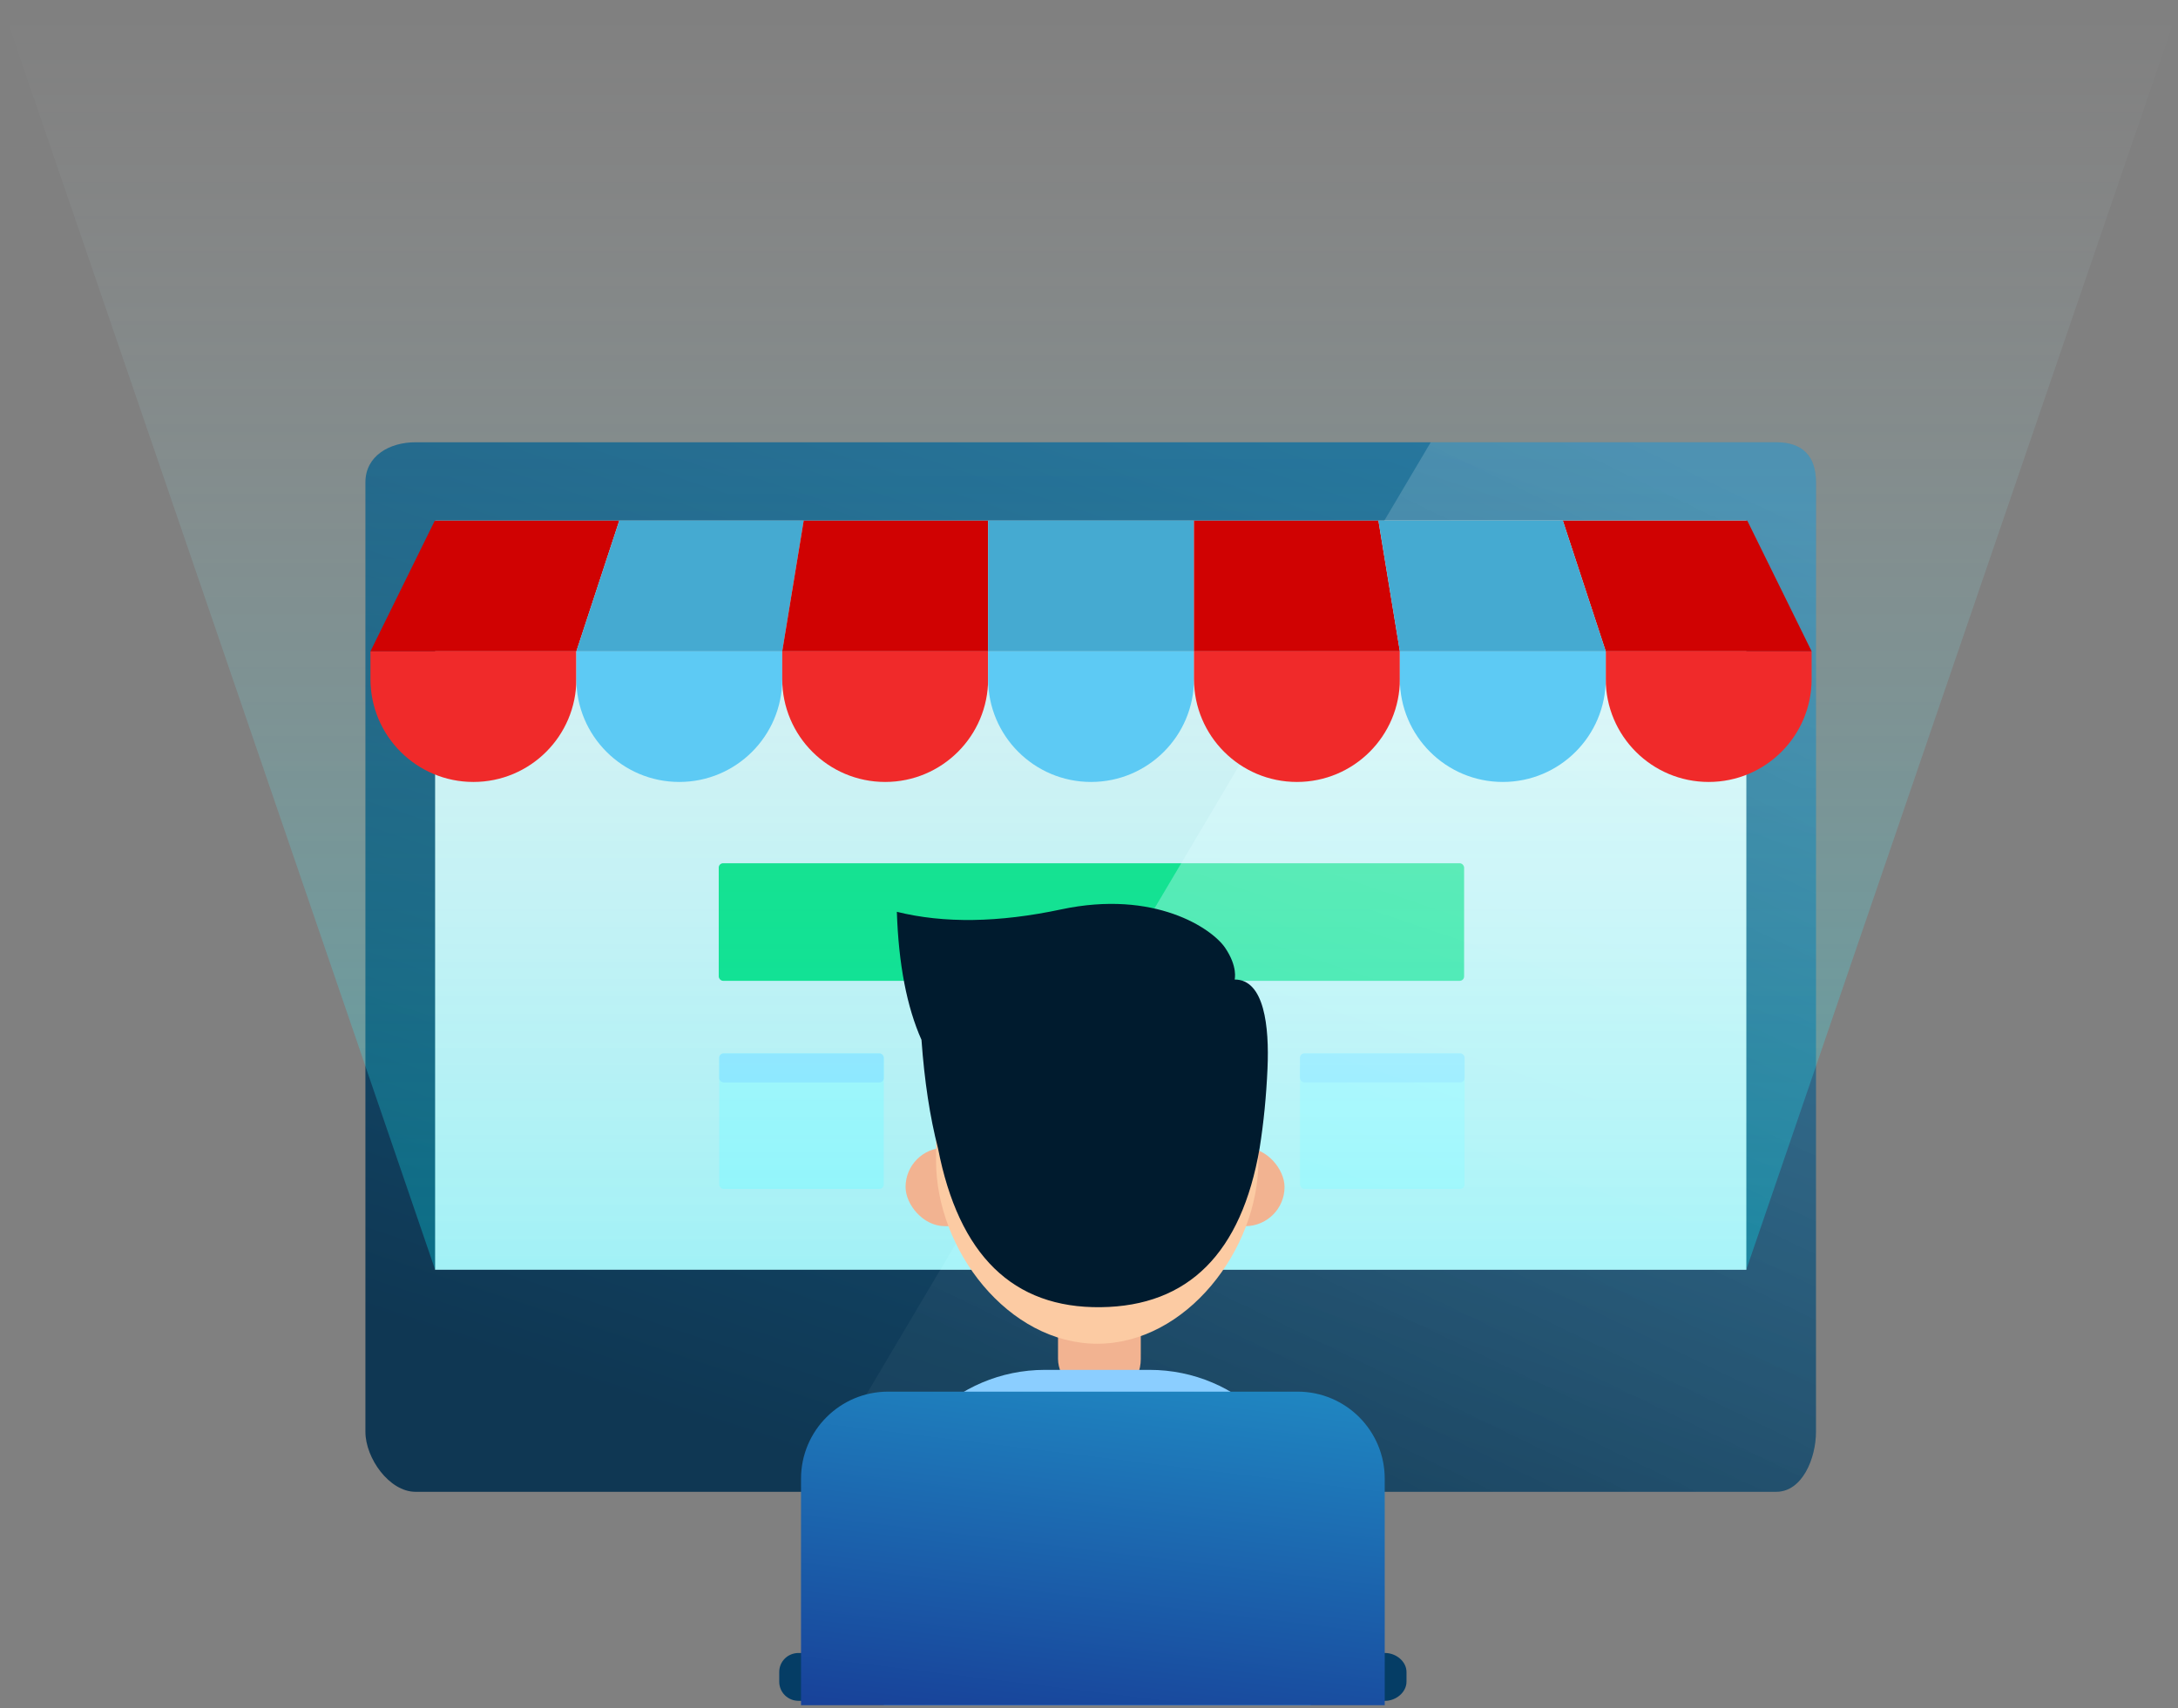 <svg width="450" height="353" xmlns="http://www.w3.org/2000/svg"><rect width="100%" height="100%" fill="#808080" stroke="none"/><defs><linearGradient x1="83.685%" y1="0%" x2="37.824%" y2="100%" id="a"><stop stop-color="#196A95" offset="0%"/><stop stop-color="#0F3753" offset="100%"/></linearGradient><linearGradient x1="83.685%" y1="0%" x2="38.747%" y2="97.989%" id="b"><stop stop-color="#FFF" stop-opacity=".188" offset="0%"/><stop stop-color="#FFF" stop-opacity=".038" offset="100%"/></linearGradient><linearGradient x1="41.546%" y1="100%" x2="73.392%" y2="12.403%" id="c"><stop stop-color="#FFF" stop-opacity=".678" offset="0%"/><stop stop-color="#FFF" offset="100%"/></linearGradient><linearGradient x1="50%" y1="0%" x2="50%" y2="100%" id="d"><stop stop-color="#FFF" stop-opacity="0" offset="0%"/><stop stop-color="#00F1FF" stop-opacity=".287" offset="100%"/></linearGradient><linearGradient x1="77.178%" y1="-10.648%" x2="44.779%" y2="132.007%" id="e"><stop stop-color="#208BC4" offset="0%"/><stop stop-color="#163592" offset="100%"/></linearGradient></defs><g fill="none" fill-rule="evenodd"><g transform="translate(75.5 91.4)"><path d="M210.694 250.21h-3.057s-17.954-4.77-17.954-54.795c0-14.736-79.286-14.727-79.286 1.097 0 48.166-18.422 53.699-18.422 53.699h-2.48c-2.213 0-3.995 1.725-3.995 3.933v1.998c0 2.208 1.782 3.958 3.995 3.958h121.2c2.212 0 4.405-1.75 4.405-3.958v-1.998c0-2.208-2.193-3.933-4.406-3.933" fill="#053D65"/><path d="M291.487 0H10.343C4.925 0 0 2.845 0 8.264v196.25c0 5.42 4.925 12.386 10.343 12.386h281.144c5.418 0 8.213-6.966 8.213-12.386V8.264c0-5.42-2.795-8.264-8.213-8.264" fill="url(#a)"/><path d="M91.584 216.9L220.107 0h71.38c5.418 0 8.213 2.845 8.213 8.264v196.25c0 5.42-2.795 12.386-8.213 12.386H91.584z" fill="url(#b)"/><path fill="#E3F1F2" d="M14.4 171h270.9V16.2H14.4z"/><g transform="translate(73.1 126.3)"><rect fill="#C3F7FA" width="34" height="28" rx=".9"/><rect fill="#B0E4FF" width="34" height="6" rx=".9"/></g><g transform="translate(193.1 126.3)"><rect fill="#C3F7FA" width="34" height="28" rx=".9"/><rect fill="#B0E4FF" width="34" height="6" rx=".9"/></g><rect fill="#06DD77" x="73" y="87" width="154" height="24.3" rx=".9"/><path d="M118.782 171l91.726-154.8H285.3V171H118.782z" fill="url(#c)" opacity=".4"/></g><path fill="url(#d)" d="M90.9 263.4h270.9L451.8.6H.9z" transform="translate(-1 -1)"/><g transform="translate(182.6 186.8)"><rect fill="#F2B391" x="65.7" y="50.4" width="17.1" height="16.2" rx="8.1"/><rect fill="#F2B391" x="4.5" y="50.4" width="17.1" height="16.2" rx="8.1"/><rect fill="#F2B391" x="36" y="78.3" width="17.1" height="24.3" rx="8.55"/><path d="M44.1 15.3c18.391 0 33.3 5.909 33.3 24.3v13.5c0 18.391-14.909 37.8-33.3 37.8S10.8 71.491 10.8 53.1V39.6c0-18.391 14.909-24.3 33.3-24.3z" fill="#FCCBA3"/><path d="M77.65 50.501c.84-5.27 1.384-10.782 1.634-16.54.376-8.635-.661-18.334-6.792-18.334 0 0 .713-2.62-1.978-6.57-2.69-3.952-14.52-12.038-33.865-7.918C23.752 3.885 12.435 4.05 2.7 1.637c.356 10.807 2.052 19.63 5.09 26.465.61 8.517 1.747 15.983 3.41 22.4 4.286 22.117 15.494 33.066 33.623 32.846 18.13-.221 29.072-11.17 32.827-32.847z" fill="#001B2E"/><path d="M33.3 96.3h21.6c18.391 0 33.3 14.909 33.3 33.3v36H0v-36c0-18.391 14.909-33.3 33.3-33.3z" fill="#8BCEFF"/></g><path d="M184.5 288.6h84.6c9.941 0 18 8.059 18 18v46.8H166.5v-46.8c0-9.941 8.059-18 18-18z" fill="url(#e)" transform="translate(-1 -1)"/><path d="M76.543 134.6h42.54v5.73c0 11.747-9.522 21.27-21.27 21.27-11.747 0-21.27-9.523-21.27-21.27v-5.73z" fill="#F02A2A"/><path d="M119.08 134.6h42.54v5.73c0 11.747-9.523 21.27-21.27 21.27s-21.27-9.523-21.27-21.27v-5.73z" fill="#5DCAF4"/><path d="M161.616 134.6h42.541v5.73c0 11.747-9.523 21.27-21.27 21.27-11.748 0-21.27-9.523-21.27-21.27v-5.73z" fill="#F02A2A"/><path d="M204.153 134.6h42.541v5.73c0 11.747-9.523 21.27-21.27 21.27-11.748 0-21.271-9.523-21.271-21.27v-5.73z" fill="#5DCAF4"/><path d="M246.69 134.6h42.54v5.73c0 11.747-9.522 21.27-21.27 21.27-11.747 0-21.27-9.523-21.27-21.27v-5.73zm85.073 0h42.541v5.73c0 11.747-9.523 21.27-21.27 21.27-11.748 0-21.27-9.523-21.27-21.27v-5.73z" fill="#F02A2A"/><path d="M289.227 134.6h42.54v5.73c0 11.747-9.523 21.27-21.27 21.27s-21.27-9.523-21.27-21.27v-5.73z" fill="#5DCAF4"/><path fill="#D00202" d="M89.835 107.6h38.11l-8.861 27H76.543z"/><path fill="#45AAD1" d="M127.941 107.6h38.11l-4.43 27h-42.542z"/><path fill="#D00202" d="M166.047 107.6h38.11v27h-42.54z"/><path fill="#45AAD1" d="M204.153 107.6h42.541v27h-42.541z"/><path fill="#D00202" d="M246.69 107.6h38.11l4.43 27h-42.54zm76.211 0h38.11l13.293 27h-42.54z"/><path fill="#45AAD1" d="M284.796 107.6h38.11l8.862 27h-42.541z"/></g></svg>